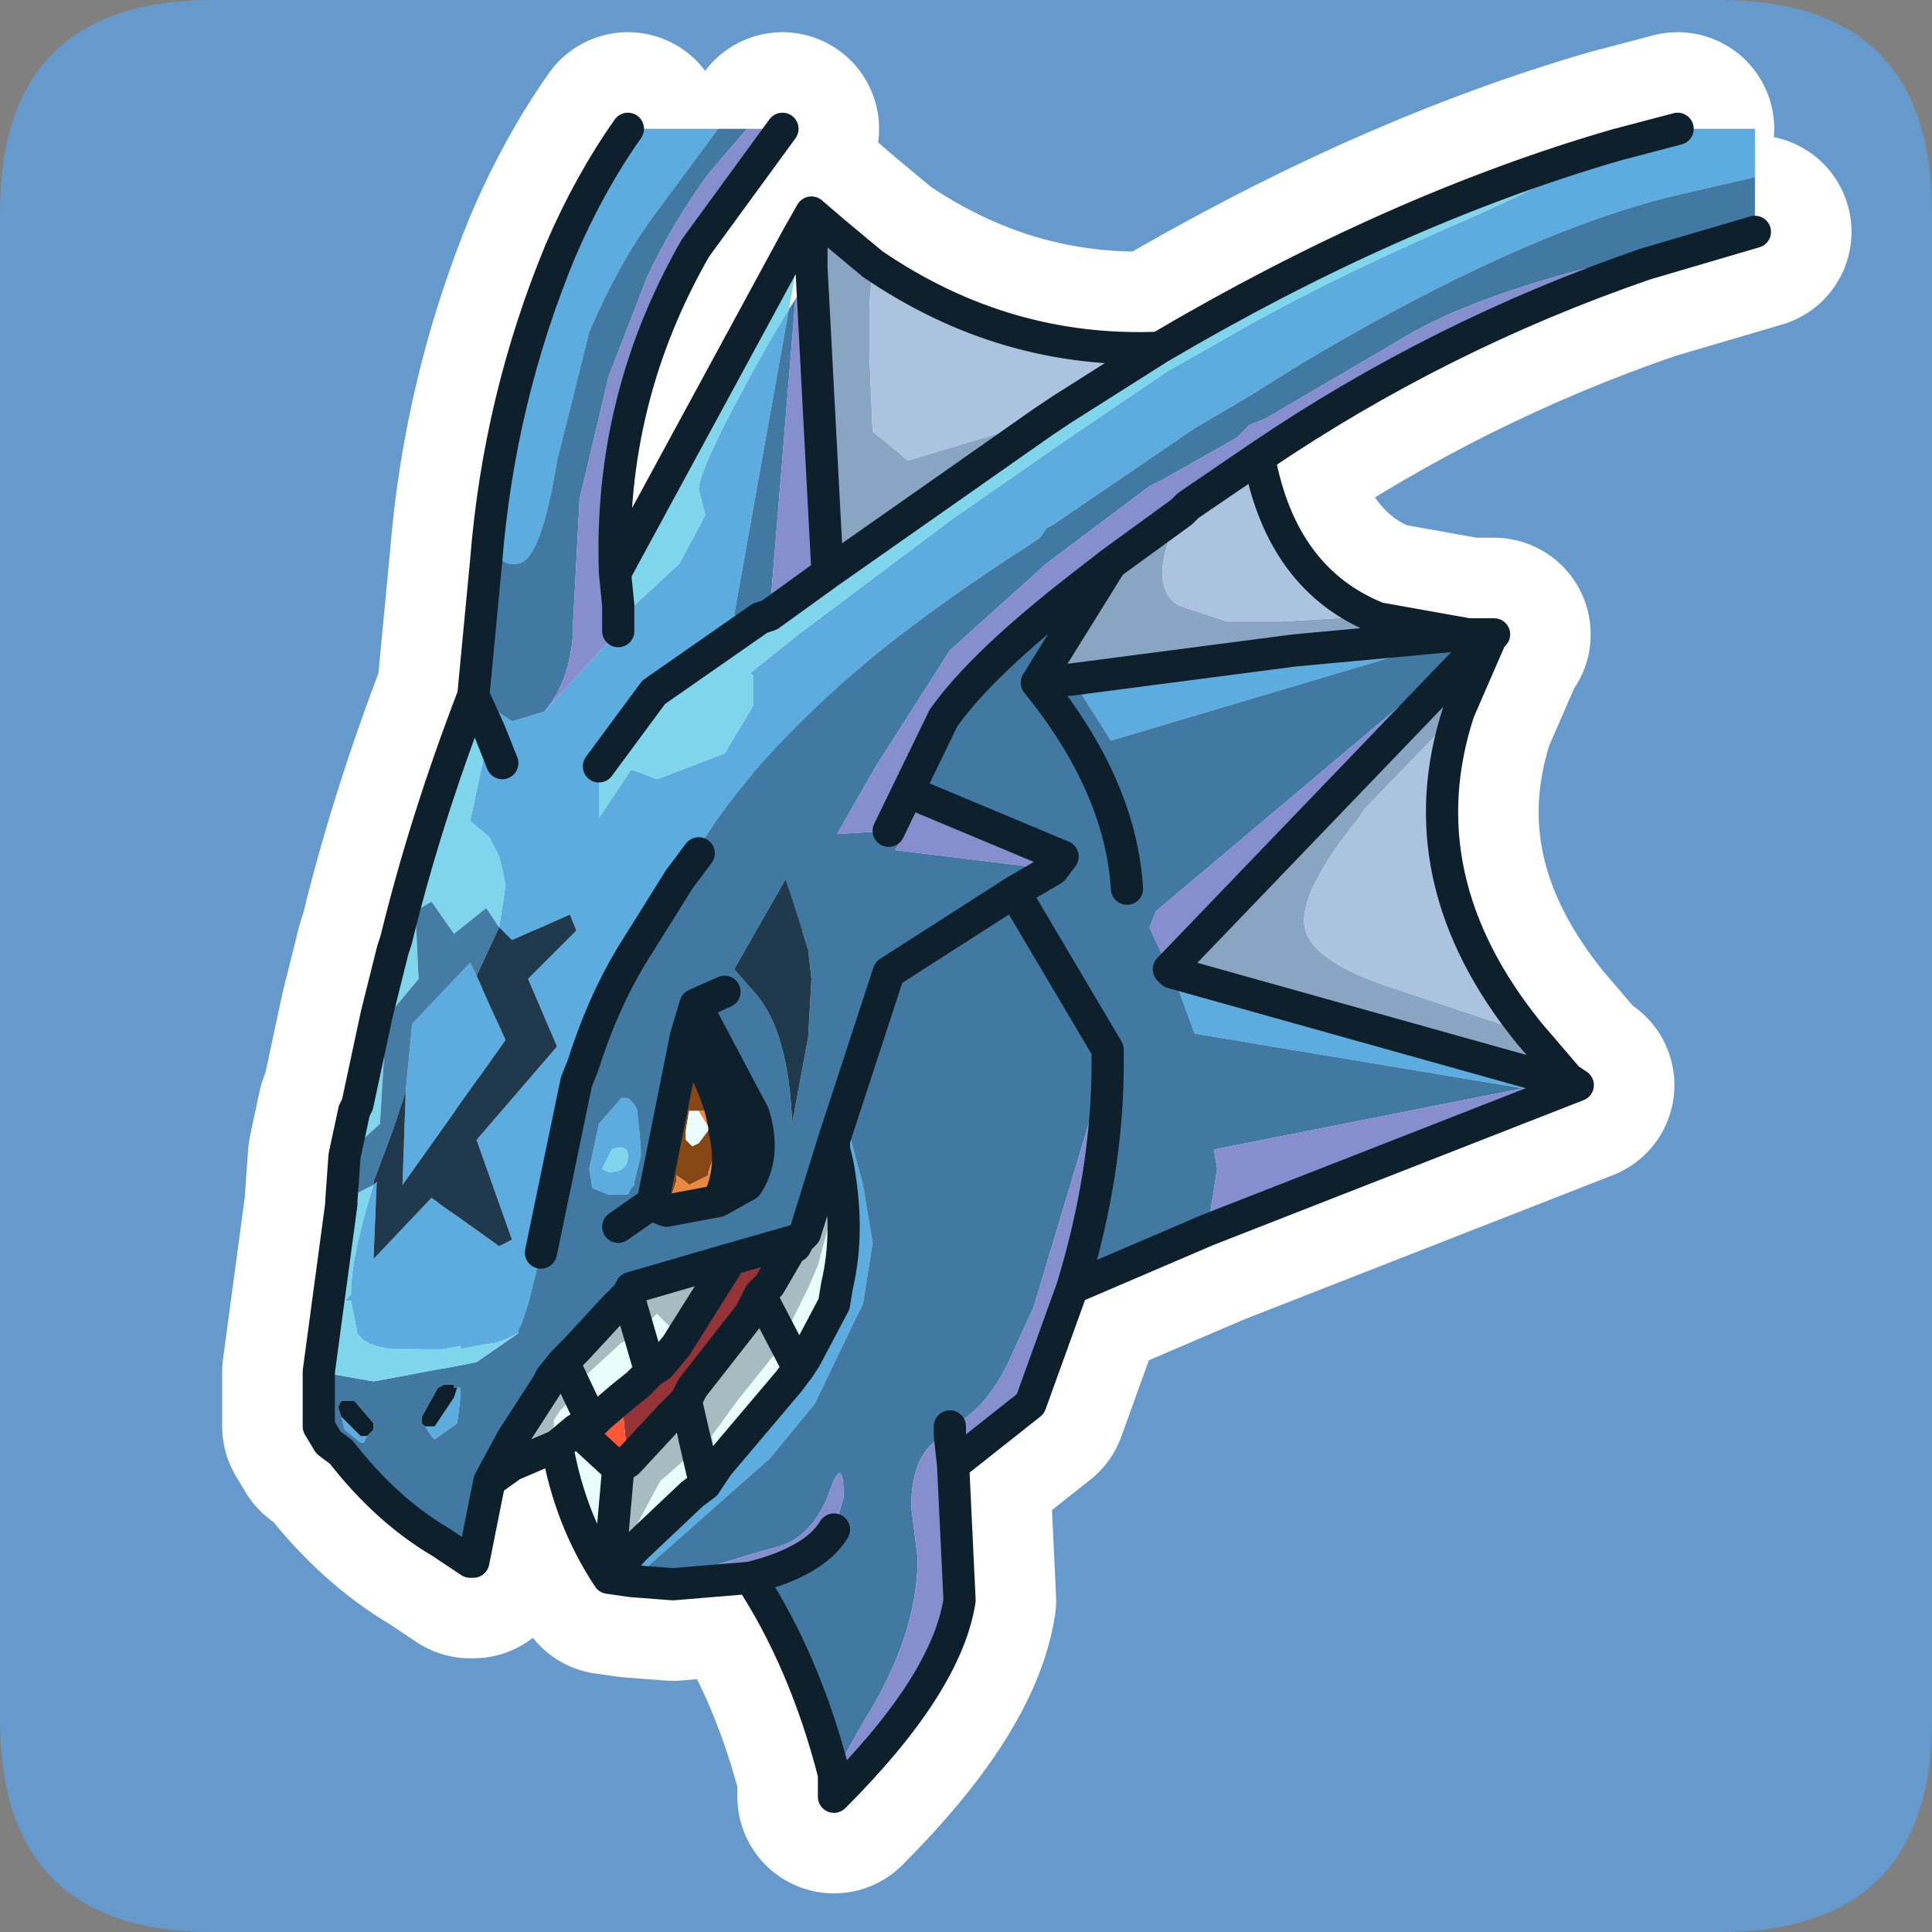 <?xml version="1.0" encoding="UTF-8" standalone="no"?>
<svg xmlns:ffdec="https://www.free-decompiler.com/flash" xmlns:xlink="http://www.w3.org/1999/xlink" ffdec:objectType="frame" height="30.0px" width="30.0px" xmlns="http://www.w3.org/2000/svg">
  <rect width="100%" height="100%" fill="#808080" stroke="none"/>
  <g transform="matrix(1.0, 0.0, 0.0, 1.0, 0.0, 0.0)">
    <use ffdec:characterId="1" height="30.0" transform="matrix(1.0, 0.0, 0.0, 1.0, 0.0, 0.0)" width="30.0" xlink:href="#shape0"/>
  </g>
  <defs>
    <g id="shape0" transform="matrix(1.0, 0.0, 0.0, 1.0, 0.0, 0.0)">
      <path d="M0.0 0.0 L30.0 0.0 30.0 30.0 0.0 30.0 0.0 0.0" fill="#33cc66" fill-opacity="0.0" fill-rule="evenodd" stroke="none"/>
      <path d="M26.7 0.0 Q30.0 0.0 30.0 3.3 L30.0 26.7 Q30.0 30.0 26.7 30.0 L3.3 30.0 Q0.0 30.0 0.0 26.7 L0.0 3.3 Q0.0 0.0 3.3 0.0 L26.7 0.0" fill="#6699cc" fill-rule="evenodd" stroke="none"/>
      <path d="M11.6 2.0 L11.0 2.7 Q10.45 3.45 10.05 4.3 L9.45 5.85 9.0 7.75 8.9 9.65 8.9 9.8 Q8.85 10.6 8.45 11.05 L7.95 11.2 7.65 11.0 7.35 10.8 7.55 8.7 7.75 8.45 Q7.7 8.8 8.05 8.75 8.4 8.7 8.65 7.15 L9.15 5.15 Q9.6 4.1 10.15 3.35 L11.15 2.0 11.6 2.0 M27.25 2.75 L27.25 3.55 24.5 4.2 Q22.65 4.7 21.7 5.3 L19.65 6.5 19.4 6.6 19.2 6.8 18.05 7.45 17.85 7.55 16.25 8.75 14.75 10.1 13.6 11.9 13.0 12.95 13.8 12.9 14.65 11.15 Q15.25 10.3 16.8 9.1 L17.25 8.75 16.1 10.6 16.65 10.55 17.25 11.5 22.8 9.85 22.9 9.85 23.2 9.85 23.15 9.9 23.05 9.95 22.7 10.15 17.95 14.15 17.85 14.4 18.15 15.05 18.2 15.1 18.55 16.05 23.65 16.9 18.85 17.85 18.9 18.15 18.75 19.1 16.65 20.0 Q17.2 18.2 17.2 16.5 L17.2 16.3 15.75 13.85 16.35 13.5 15.75 13.85 17.2 16.3 17.2 16.5 16.95 17.3 16.35 19.3 16.05 20.3 15.75 20.95 Q15.35 21.9 14.75 22.15 L14.75 22.3 14.65 22.3 Q14.15 22.55 14.15 23.4 L14.25 24.2 Q14.25 25.4 13.4 26.75 L12.95 27.55 Q12.5 25.8 11.65 24.5 12.65 24.25 12.95 23.75 L13.1 23.25 Q13.1 22.5 12.85 23.25 12.55 23.95 11.95 24.05 L10.95 24.35 10.45 24.6 9.8 24.55 11.95 22.65 12.65 21.8 13.25 20.55 13.4 20.25 13.55 19.3 13.4 18.4 13.2 17.65 13.15 17.65 13.0 18.05 12.95 17.85 12.95 17.7 13.8 15.1 15.75 13.85 13.8 15.1 12.95 17.7 12.5 19.15 12.4 19.25 11.35 19.55 9.8 20.0 9.75 20.1 9.55 20.3 8.95 20.95 8.75 21.15 8.55 21.4 8.5 21.5 7.95 22.35 7.6 23.0 7.35 24.25 7.3 24.25 6.85 23.95 Q6.0 23.45 5.3 22.55 L5.1 22.4 4.95 22.15 4.95 21.3 5.8 21.45 7.15 21.2 7.4 21.15 8.05 20.7 8.05 20.65 8.1 20.55 8.2 20.25 8.4 19.45 8.95 16.8 9.05 16.55 Q9.35 15.6 9.8 14.85 L10.55 13.65 10.85 13.25 10.8 13.25 Q11.6 11.85 13.55 10.2 14.6 9.35 16.0 8.45 L16.15 8.35 16.25 8.2 16.35 8.15 18.55 6.65 19.4 6.15 20.2 5.65 Q23.55 3.65 25.95 3.05 L27.25 2.75 M12.25 4.8 L12.35 4.65 11.95 9.55 11.8 9.6 11.4 9.55 12.25 4.8 M9.75 17.05 L9.65 17.05 9.3 17.45 9.15 18.15 9.2 18.45 9.45 18.55 9.55 18.55 9.75 18.55 9.8 18.45 9.85 18.4 9.85 18.35 9.95 17.95 9.95 17.8 9.9 17.3 9.9 17.25 9.85 17.15 9.75 17.05 M11.25 15.4 L10.8 15.6 11.25 15.4 M11.4 15.05 L11.75 15.45 Q12.25 16.05 12.3 17.45 L12.55 16.1 12.6 15.2 12.55 14.75 12.2 13.65 11.4 15.05 M11.7 17.3 L10.8 15.6 10.65 16.1 10.15 18.6 10.1 18.7 10.35 18.8 11.15 18.65 11.6 18.4 Q11.9 17.95 11.7 17.3 M9.6 19.05 L10.1 18.7 9.6 19.05 M16.35 13.5 L16.5 13.3 14.35 12.4 13.9 13.2 16.35 13.5 M17.5 13.8 Q17.4 12.2 16.1 10.6 17.4 12.2 17.5 13.8 M5.7 22.3 L5.8 22.2 5.8 22.15 5.8 22.1 5.5 21.75 5.35 21.75 5.3 21.75 5.25 21.85 5.3 22.0 5.35 22.2 5.6 22.4 5.65 22.4 5.7 22.3 M6.6 22.15 L6.7 22.3 6.75 22.35 7.1 22.1 7.15 21.7 7.15 21.55 7.1 21.55 7.05 21.55 7.05 21.5 6.9 21.5 6.8 21.55 6.55 22.0 6.55 22.1 6.6 22.15" fill="#4279a2" fill-rule="evenodd" stroke="none"/>
      <path d="M11.6 2.0 L12.15 2.0 10.8 3.85 Q9.45 6.2 9.55 8.9 L9.6 9.4 9.6 9.8 8.45 11.05 Q8.85 10.6 8.9 9.8 L8.9 9.65 9.0 7.75 9.45 5.85 10.05 4.3 Q10.45 3.45 11.0 2.7 L11.6 2.0 M27.25 3.55 L27.25 3.6 25.55 4.1 Q22.35 5.2 19.55 7.1 L18.45 7.85 17.25 8.75 16.8 9.1 Q15.25 10.3 14.65 11.15 L13.8 12.9 13.0 12.95 13.6 11.9 14.75 10.1 16.25 8.75 17.85 7.55 18.05 7.45 19.2 6.8 19.4 6.6 19.65 6.5 21.7 5.3 Q22.65 4.7 24.5 4.2 L27.25 3.55 M24.5 16.85 L18.75 19.1 18.9 18.15 18.85 17.85 23.65 16.9 24.45 16.85 24.5 16.85 M16.65 20.0 L16.0 21.8 14.8 22.75 14.9 24.85 Q14.7 26.15 12.95 27.9 L12.95 27.55 13.4 26.75 Q14.25 25.4 14.25 24.2 L14.15 23.4 Q14.15 22.55 14.65 22.3 L14.75 22.3 14.75 22.15 Q15.35 21.9 15.75 20.95 L16.05 20.3 16.35 19.3 16.95 17.3 17.2 16.5 Q17.2 18.2 16.65 20.0 M11.65 24.5 L10.45 24.6 10.95 24.35 11.95 24.05 Q12.55 23.95 12.85 23.25 13.1 22.5 13.1 23.25 L12.95 23.75 Q12.65 24.25 11.65 24.5 M12.35 4.65 L12.6 4.15 12.85 8.9 11.95 9.55 12.35 4.65 M14.35 12.4 L16.5 13.3 16.35 13.5 13.9 13.2 14.35 12.4 M18.15 15.05 L17.85 14.4 17.95 14.15 22.7 10.15 23.05 9.95 18.15 15.05 M14.75 22.3 L14.8 22.75 14.75 22.3" fill="#878ecd" fill-rule="evenodd" stroke="none"/>
      <path d="M8.45 11.05 L9.6 9.8 9.6 9.4 9.85 9.4 10.55 8.75 10.95 8.0 10.85 7.6 Q10.85 7.25 11.95 5.3 L12.25 4.8 11.4 9.55 11.8 9.6 10.15 10.75 9.3 11.9 9.3 12.7 9.8 11.95 9.95 12.0 10.2 12.1 11.25 11.7 11.7 10.95 11.7 10.5 11.65 10.45 12.4 9.85 14.8 8.05 16.6 6.8 18.15 5.75 18.95 5.3 Q20.4 4.45 22.45 3.55 23.75 3.0 25.1 2.25 L26.05 2.0 27.25 2.0 27.25 2.75 25.95 3.05 Q23.55 3.65 20.2 5.65 L19.4 6.15 18.55 6.65 16.35 8.15 16.25 8.2 16.15 8.35 16.0 8.45 Q14.6 9.35 13.55 10.2 11.6 11.85 10.8 13.25 L10.85 13.25 10.55 13.65 9.8 14.85 Q9.35 15.6 9.05 16.55 L8.95 16.8 8.4 19.45 8.2 20.25 8.1 20.55 8.05 20.65 8.05 20.7 7.85 20.8 7.7 20.85 7.4 20.9 7.15 20.95 7.15 20.9 6.85 20.95 6.1 20.95 Q5.65 20.9 5.55 20.7 L5.45 20.2 5.35 20.2 5.45 20.1 Q5.45 19.5 5.8 18.4 L5.85 18.35 5.8 19.55 6.7 18.6 7.75 19.35 7.95 19.25 7.4 17.7 8.65 16.25 8.2 15.2 8.95 14.45 8.85 14.2 7.95 14.6 7.75 14.4 7.85 13.75 7.8 13.5 7.75 13.3 7.65 13.1 7.6 13.0 7.3 12.75 7.6 11.35 7.6 11.15 7.65 11.0 7.95 11.2 8.45 11.05 M11.15 2.0 L10.15 3.35 Q9.6 4.1 9.15 5.15 L8.65 7.15 Q8.4 8.7 8.05 8.75 7.7 8.8 7.75 8.45 L7.55 8.7 Q7.75 6.2 8.7 3.9 9.15 2.85 9.75 2.0 L11.15 2.0 M9.8 24.55 L9.45 24.5 9.85 24.05 10.75 23.2 10.95 23.05 11.15 22.75 12.25 21.45 12.4 21.25 12.5 21.1 12.95 20.25 13.0 19.95 Q13.2 19.1 13.0 18.05 L13.15 17.65 13.2 17.65 13.4 18.4 13.55 19.3 13.4 20.25 13.25 20.55 12.65 21.8 11.95 22.65 9.8 24.55 M7.4 15.15 L7.85 16.15 6.25 18.4 6.3 16.95 6.4 15.9 7.3 14.95 7.4 15.15 M7.8 11.85 L7.6 11.35 7.8 11.85 M16.65 10.55 L20.1 10.1 22.8 9.85 17.25 11.5 16.65 10.55 M9.75 17.05 L9.85 17.15 9.9 17.25 9.9 17.3 9.95 17.8 9.95 17.95 9.85 18.35 9.85 18.4 9.8 18.45 9.75 18.55 9.55 18.55 9.45 18.55 9.2 18.45 9.15 18.15 9.3 17.45 9.65 17.05 9.75 17.05 M11.7 17.3 Q11.9 17.95 11.6 18.4 L11.15 18.65 Q11.4 18.15 11.25 17.55 L11.3 17.45 11.6 17.25 11.7 17.3 M23.65 16.9 L18.55 16.05 18.2 15.1 24.45 16.85 23.65 16.9 M9.35 18.15 L9.45 18.2 Q9.75 18.2 9.75 17.95 9.75 17.75 9.5 17.85 L9.35 18.15 M5.3 22.0 L5.6 22.3 5.7 22.3 5.65 22.4 5.6 22.4 5.35 22.2 5.3 22.0 M7.1 21.55 L7.15 21.55 7.15 21.7 7.1 22.1 6.75 22.35 6.7 22.3 6.6 22.15 6.7 22.15 6.75 22.15 7.05 21.7 7.1 21.55" fill="#5cace0" fill-rule="evenodd" stroke="none"/>
      <path d="M12.6 3.3 L12.95 3.6 13.55 4.1 13.5 4.75 13.5 5.5 13.55 6.7 14.1 7.15 16.1 6.55 Q16.25 6.4 16.5 6.35 L16.2 6.55 12.85 8.9 12.6 4.15 12.6 3.3 M21.4 9.6 L22.8 9.85 20.1 10.1 16.65 10.55 16.1 10.6 17.25 8.75 18.45 7.85 18.35 7.9 Q18.05 8.5 18.05 8.9 18.05 9.25 18.3 9.4 L19.05 9.65 19.9 9.65 20.75 9.6 21.4 9.6 M23.15 9.9 L22.65 11.05 21.2 12.55 21.1 12.7 Q20.25 13.75 20.25 14.3 20.25 14.9 21.65 15.35 L23.15 15.85 23.75 16.05 24.35 16.75 24.5 16.85 24.45 16.85 18.2 15.1 18.15 15.05 23.05 9.95 23.15 9.9" fill="#8aa5c2" fill-rule="evenodd" stroke="none"/>
      <path d="M9.6 9.4 L9.55 8.9 12.4 3.65 12.4 3.95 12.25 4.8 11.95 5.3 Q10.85 7.25 10.85 7.6 L10.95 8.0 10.55 8.75 9.85 9.4 9.6 9.4 M7.35 10.8 L7.65 11.0 7.6 11.15 7.6 11.35 7.35 10.8 7.6 11.35 7.3 12.75 7.6 13.0 7.65 13.1 7.75 13.3 7.8 13.5 7.85 13.75 7.75 14.4 7.55 14.1 7.05 14.5 6.7 14.0 6.45 14.15 6.5 15.2 6.0 15.8 5.9 17.45 5.35 17.95 5.5 17.25 5.55 17.15 5.85 15.75 6.1 14.75 6.15 14.6 Q6.6 12.75 7.35 10.8 M18.0 5.4 Q21.65 3.25 25.1 2.25 23.75 3.0 22.45 3.55 20.4 4.45 18.95 5.3 L18.15 5.75 16.6 6.8 14.8 8.05 12.4 9.85 11.65 10.45 11.7 10.5 11.7 10.95 11.25 11.7 10.2 12.1 9.95 12.0 9.8 11.95 9.3 12.7 9.3 11.9 10.15 10.75 11.8 9.6 11.95 9.55 12.85 8.9 16.2 6.55 16.5 6.35 18.0 5.4 M4.95 21.3 L5.3 18.7 5.3 18.65 5.8 18.4 Q5.45 19.5 5.45 20.1 L5.35 20.2 5.45 20.2 5.55 20.7 Q5.65 20.9 6.1 20.95 L6.85 20.95 7.15 20.9 7.15 20.95 7.4 20.9 7.7 20.85 7.85 20.8 8.05 20.7 7.4 21.15 7.15 21.2 5.8 21.45 4.95 21.3 M9.35 18.15 L9.5 17.85 Q9.75 17.75 9.75 17.95 9.75 18.2 9.45 18.2 L9.35 18.15" fill="#7fd5ec" fill-rule="evenodd" stroke="none"/>
      <path d="M13.55 4.1 Q15.6 5.5 18.0 5.4 L16.5 6.35 Q16.25 6.4 16.1 6.55 L14.1 7.15 13.55 6.7 13.5 5.5 13.5 4.75 13.55 4.1 M19.55 7.1 Q19.9 9.0 21.4 9.6 L20.75 9.6 19.9 9.65 19.05 9.65 18.3 9.4 Q18.05 9.25 18.05 8.9 18.05 8.5 18.35 7.9 L18.45 7.85 19.55 7.1 M22.65 11.05 Q21.8 13.65 23.75 16.05 L23.15 15.85 21.65 15.35 Q20.25 14.9 20.25 14.3 20.25 13.75 21.1 12.7 L21.2 12.55 22.65 11.05" fill="#abc3de" fill-rule="evenodd" stroke="none"/>
      <path d="M5.3 18.65 L5.35 17.95 5.9 17.45 6.0 15.8 6.5 15.2 6.45 14.15 6.7 14.0 7.05 14.5 7.55 14.1 7.75 14.4 7.4 15.15 7.3 14.95 6.4 15.9 6.3 16.95 6.2 17.25 6.1 17.55 5.8 18.35 5.8 18.4 5.3 18.65" fill="#447ca6" fill-rule="evenodd" stroke="none"/>
      <path d="M7.75 14.4 L7.95 14.6 8.85 14.2 8.95 14.45 8.2 15.2 8.65 16.25 7.4 17.7 7.95 19.25 7.75 19.35 6.7 18.6 5.8 19.55 5.85 18.35 5.8 18.4 5.8 18.35 6.1 17.55 6.2 17.25 6.3 16.95 6.25 18.4 7.85 16.15 7.4 15.15 7.75 14.4 M11.4 15.05 L12.2 13.65 12.55 14.75 12.6 15.2 12.55 16.1 12.3 17.45 Q12.25 16.05 11.75 15.45 L11.4 15.05" fill="#20394d" fill-rule="evenodd" stroke="none"/>
      <path d="M10.65 16.1 L10.8 15.6 11.7 17.3 11.6 17.25 11.3 17.45 11.25 17.55 11.25 17.5 Q11.15 16.85 10.65 16.1" fill="#315977" fill-rule="evenodd" stroke="none"/>
      <path d="M9.45 24.5 Q8.85 23.6 8.65 22.45 L8.3 22.6 8.6 22.15 8.6 22.05 8.7 21.9 8.85 21.75 8.55 21.4 8.75 21.15 9.2 22.1 9.05 22.15 8.95 22.2 9.6 22.8 9.45 24.5 M12.95 17.85 L13.0 18.05 Q13.2 19.1 13.0 19.95 L12.95 20.25 12.5 21.1 12.25 20.6 12.55 20.0 12.7 19.65 12.9 18.9 12.9 18.4 12.95 17.85 M11.0 17.55 L10.85 17.75 10.75 17.8 10.65 17.7 10.65 17.55 10.7 17.25 10.75 17.25 10.85 17.25 11.0 17.5 11.0 17.55 M11.8 20.1 L12.4 21.25 12.25 21.45 11.15 22.75 11.05 22.3 11.45 21.75 12.05 21.0 11.65 20.4 11.8 20.1 M10.5 20.9 L10.25 21.2 10.1 20.5 10.2 20.4 10.25 20.45 10.4 20.6 10.5 20.9 M10.1 21.3 L9.9 21.5 9.65 21.7 9.3 22.0 9.05 21.4 9.65 20.85 9.75 20.8 9.55 20.3 9.75 20.1 10.1 21.3 M10.4 22.0 L10.65 21.75 10.95 23.05 10.75 23.2 9.85 24.05 9.85 23.75 10.25 23.0 10.65 22.65 10.4 22.0 M8.65 22.45 L8.95 22.2 8.65 22.45" fill="#eafcfc" fill-rule="evenodd" stroke="none"/>
      <path d="M8.3 22.6 L7.95 22.75 7.6 23.0 7.95 22.35 8.5 21.5 8.55 21.4 8.85 21.75 8.7 21.9 8.6 22.05 8.6 22.15 8.3 22.6 M12.95 17.7 L12.95 17.85 12.9 18.4 12.9 18.9 12.7 19.65 12.55 20.0 12.25 20.6 12.5 21.1 12.4 21.25 11.8 20.1 11.95 19.95 12.3 19.35 12.35 19.35 12.4 19.25 12.5 19.15 12.95 17.7 M11.35 19.55 L10.5 20.9 10.4 20.6 10.25 20.45 10.2 20.4 10.1 20.5 10.25 21.2 10.1 21.3 9.75 20.1 9.8 20.0 11.35 19.55 M9.75 22.7 L10.4 22.0 10.65 22.65 10.25 23.0 9.85 23.75 9.85 24.05 9.45 24.5 9.6 22.8 9.75 22.7 M10.65 21.75 L10.75 21.55 11.65 20.4 12.05 21.0 11.45 21.75 11.05 22.3 11.15 22.75 10.95 23.05 10.65 21.75 M9.55 20.3 L9.75 20.8 9.65 20.85 9.05 21.4 9.3 22.0 9.2 22.1 8.75 21.15 8.95 20.95 9.55 20.3" fill="#a7bcc1" fill-rule="evenodd" stroke="none"/>
      <path d="M11.15 18.65 L10.35 18.8 10.5 18.35 10.5 18.25 10.65 18.35 10.7 18.4 11.0 18.25 11.0 18.2 11.1 17.9 11.0 17.55 11.0 17.5 10.85 17.25 10.95 17.25 11.25 17.5 11.25 17.55 Q11.4 18.15 11.15 18.65" fill="#e98841" fill-rule="evenodd" stroke="none"/>
      <path d="M10.35 18.8 L10.1 18.7 10.15 18.6 10.65 16.1 Q11.15 16.85 11.25 17.5 L10.95 17.25 10.85 17.25 10.75 17.25 10.7 17.25 10.65 17.55 10.65 17.7 10.75 17.8 10.85 17.75 11.0 17.55 11.1 17.9 11.0 18.2 11.0 18.25 10.7 18.4 10.65 18.35 10.5 18.25 10.5 18.35 10.35 18.8" fill="#864714" fill-rule="evenodd" stroke="none"/>
      <path d="M12.4 19.25 L12.35 19.35 12.3 19.35 11.95 19.95 11.8 20.1 11.65 20.4 10.75 21.55 10.65 21.75 10.4 22.0 9.75 22.7 9.65 21.7 9.9 21.5 10.1 21.3 10.25 21.2 10.5 20.9 11.35 19.55 12.4 19.25" fill="#943438" fill-rule="evenodd" stroke="none"/>
      <path d="M9.65 21.7 L9.75 22.7 9.6 22.8 8.95 22.2 9.05 22.15 9.2 22.1 9.3 22.0 9.65 21.7" fill="#fe5737" fill-rule="evenodd" stroke="none"/>
      <path d="M5.3 22.0 L5.25 21.85 5.3 21.75 5.35 21.75 5.5 21.75 5.8 22.1 5.8 22.15 5.8 22.2 5.7 22.3 5.6 22.3 5.3 22.0 M7.1 21.55 L7.05 21.7 6.75 22.15 6.7 22.15 6.6 22.15 6.55 22.1 6.55 22.0 6.8 21.55 6.9 21.5 7.05 21.5 7.05 21.55 7.1 21.55" fill="#0e202c" fill-rule="evenodd" stroke="none"/>
      <path d="M9.6 9.8 L9.6 9.4 9.55 8.9 Q9.45 6.2 10.8 3.85 L12.15 2.0 M7.55 8.7 L7.35 10.8 7.6 11.35 7.8 11.85 M12.6 3.3 L12.95 3.6 13.55 4.1 Q15.6 5.5 18.0 5.4 21.65 3.25 25.1 2.25 L26.05 2.0 M27.25 3.6 L25.55 4.1 Q22.35 5.2 19.55 7.1 19.9 9.0 21.4 9.6 L22.8 9.85 22.9 9.85 23.2 9.85 23.15 9.9 22.65 11.05 Q21.8 13.65 23.75 16.05 L24.35 16.75 24.5 16.85 18.75 19.1 16.65 20.0 16.0 21.8 14.8 22.75 14.9 24.85 Q14.7 26.15 12.95 27.9 L12.95 27.55 Q12.5 25.8 11.65 24.5 L10.45 24.6 9.8 24.55 9.45 24.5 Q8.85 23.6 8.65 22.45 L8.3 22.6 7.95 22.75 7.6 23.0 7.35 24.25 7.3 24.25 6.85 23.95 Q6.0 23.45 5.3 22.55 L5.1 22.4 4.95 22.15 4.95 21.3 5.3 18.7 5.3 18.65 5.35 17.95 5.5 17.25 5.55 17.15 5.85 15.75 6.1 14.75 6.15 14.6 Q6.6 12.75 7.35 10.8 M12.4 3.65 L9.55 8.9 M12.6 4.15 L12.6 3.3 12.4 3.65 M11.95 9.55 L12.85 8.9 12.6 4.15 M9.75 2.0 Q9.15 2.85 8.7 3.9 7.75 6.2 7.55 8.7 M16.5 6.35 L18.0 5.4 M8.4 19.45 L8.95 16.8 9.05 16.55 Q9.35 15.6 9.8 14.85 L10.55 13.65 10.85 13.25 M12.85 8.9 L16.2 6.55 16.5 6.35 M17.25 8.75 L16.1 10.6 16.65 10.55 20.1 10.1 22.8 9.85 M17.25 8.75 L16.8 9.1 Q15.25 10.3 14.65 11.15 L13.8 12.9 M11.8 9.6 L11.95 9.55 M9.3 11.9 L10.15 10.75 11.8 9.6 M10.8 15.6 L11.25 15.4 M10.65 16.1 L10.8 15.6 11.7 17.3 Q11.9 17.95 11.6 18.4 L11.15 18.65 10.35 18.8 10.1 18.7 9.6 19.05 M16.35 13.5 L15.75 13.85 17.2 16.3 17.2 16.5 Q17.2 18.2 16.65 20.0 M14.35 12.4 L16.5 13.3 16.35 13.5 M15.75 13.85 L13.8 15.1 12.95 17.7 12.95 17.85 13.0 18.05 Q13.2 19.1 13.0 19.95 L12.95 20.25 12.5 21.1 12.4 21.25 11.8 20.1 11.95 19.95 12.3 19.35 12.35 19.35 12.4 19.25 11.35 19.55 10.5 20.9 10.25 21.2 10.1 21.3 9.9 21.5 9.65 21.7 9.3 22.0 9.2 22.1 9.05 22.15 8.95 22.2 9.6 22.8 9.75 22.7 10.4 22.0 10.65 21.75 10.75 21.55 11.65 20.4 11.8 20.1 M16.1 10.6 Q17.4 12.2 17.5 13.8 M23.05 9.95 L23.15 9.9 M19.55 7.1 L18.45 7.85 17.25 8.75 M18.2 15.1 L18.15 15.05 23.05 9.95 M18.2 15.1 L24.45 16.85 24.5 16.85 M14.75 22.3 L14.75 22.15 M11.25 17.55 Q11.4 18.15 11.15 18.65 M11.25 17.5 Q11.15 16.85 10.65 16.1 L10.15 18.6 10.1 18.7 M11.25 17.55 L11.25 17.5 M12.95 17.7 L12.5 19.15 12.4 19.25 M11.35 19.55 L9.8 20.0 9.75 20.1 10.1 21.3 M9.55 20.3 L8.95 20.95 8.75 21.15 9.2 22.1 M8.55 21.4 L8.5 21.5 7.95 22.35 7.6 23.0 M8.95 22.2 L8.65 22.45 M9.75 20.1 L9.55 20.3 M8.75 21.15 L8.55 21.4 M11.15 22.75 L12.25 21.45 12.4 21.25 M10.95 23.05 L11.15 22.75 M9.85 24.05 L10.75 23.2 10.95 23.05 10.65 21.75 M12.95 23.75 Q12.65 24.25 11.65 24.5 M9.45 24.5 L9.6 22.8 M9.45 24.5 L9.85 24.05 M14.8 22.75 L14.75 22.3" fill="none" stroke="#ffffff" stroke-linecap="round" stroke-linejoin="round" stroke-width="3.0"/>
      <path d="M7.55 8.7 Q7.75 6.2 8.7 3.9 9.15 2.85 9.75 2.0 L11.15 2.0 10.15 3.35 Q9.6 4.1 9.15 5.15 L8.65 7.15 Q8.4 8.7 8.05 8.75 7.7 8.8 7.75 8.45 L7.55 8.7 M25.1 2.25 L26.05 2.0 27.25 2.0 27.25 2.75 25.95 3.05 Q23.55 3.65 20.2 5.65 L19.4 6.15 18.55 6.65 16.35 8.15 16.25 8.2 16.15 8.35 16.0 8.45 Q14.6 9.35 13.55 10.2 11.6 11.85 10.8 13.25 L10.85 13.25 10.55 13.65 9.8 14.85 Q9.35 15.6 9.05 16.55 L8.95 16.8 8.4 19.45 8.2 20.25 8.1 20.55 8.05 20.65 8.05 20.7 7.85 20.8 7.7 20.85 7.4 20.9 7.15 20.95 7.15 20.9 6.85 20.95 6.1 20.95 Q5.65 20.9 5.55 20.7 L5.45 20.2 5.35 20.2 5.45 20.1 Q5.45 19.5 5.8 18.4 L5.85 18.35 5.8 19.55 6.7 18.6 7.75 19.35 7.95 19.25 7.4 17.7 8.65 16.25 8.2 15.2 8.95 14.45 8.85 14.2 7.95 14.6 7.75 14.4 7.85 13.75 7.8 13.5 7.75 13.3 7.65 13.1 7.6 13.0 7.3 12.75 7.6 11.35 7.6 11.15 7.65 11.0 7.95 11.2 8.45 11.05 9.6 9.8 9.6 9.4 9.85 9.4 10.55 8.75 10.95 8.0 10.85 7.6 Q10.85 7.25 11.95 5.3 L12.25 4.8 11.4 9.55 11.8 9.6 10.15 10.75 9.3 11.9 9.3 12.7 9.8 11.95 9.95 12.0 10.2 12.1 11.25 11.7 11.7 10.95 11.7 10.5 11.65 10.45 12.4 9.85 14.8 8.05 16.6 6.8 18.15 5.75 18.95 5.3 Q20.4 4.45 22.45 3.55 23.75 3.0 25.1 2.25 M9.8 24.55 L9.45 24.5 9.85 24.05 10.75 23.2 10.95 23.05 11.15 22.75 12.25 21.45 12.4 21.25 12.5 21.1 12.95 20.25 13.0 19.95 Q13.2 19.1 13.0 18.05 L13.15 17.65 13.2 17.65 13.4 18.4 13.55 19.3 13.4 20.25 13.25 20.55 12.65 21.8 11.95 22.65 9.8 24.55 M7.8 11.85 L7.6 11.35 7.8 11.85 M7.4 15.15 L7.85 16.15 6.25 18.4 6.3 16.95 6.4 15.9 7.3 14.95 7.4 15.15 M16.65 10.55 L20.1 10.1 22.8 9.85 17.25 11.5 16.65 10.55 M9.75 17.05 L9.85 17.15 9.9 17.25 9.9 17.3 9.95 17.8 9.95 17.95 9.85 18.35 9.85 18.4 9.8 18.45 9.75 18.55 9.55 18.55 9.45 18.55 9.2 18.45 9.15 18.15 9.3 17.45 9.65 17.05 9.75 17.05 M11.25 17.55 L11.3 17.45 11.6 17.25 11.7 17.3 Q11.9 17.95 11.6 18.4 L11.15 18.65 Q11.4 18.15 11.25 17.55 M24.45 16.85 L23.65 16.9 18.55 16.05 18.2 15.1 24.45 16.85 M9.5 17.85 L9.35 18.15 9.45 18.2 Q9.75 18.2 9.75 17.95 9.75 17.75 9.5 17.85 M5.3 22.0 L5.6 22.3 5.7 22.3 5.65 22.4 5.6 22.4 5.35 22.2 5.3 22.0 M7.1 21.55 L7.15 21.55 7.15 21.7 7.1 22.1 6.75 22.35 6.7 22.3 6.6 22.15 6.75 22.15 7.05 21.7 7.1 21.55" fill="#5cace0" fill-rule="evenodd" stroke="none"/>
      <path d="M11.15 2.0 L11.6 2.0 11.0 2.7 Q10.45 3.45 10.05 4.3 L9.45 5.85 9.0 7.75 8.9 9.65 8.9 9.8 Q8.85 10.6 8.45 11.05 L7.95 11.2 7.65 11.0 7.35 10.8 7.55 8.7 7.75 8.45 Q7.7 8.8 8.05 8.75 8.4 8.7 8.65 7.15 L9.15 5.15 Q9.6 4.1 10.15 3.35 L11.15 2.0 M27.25 2.75 L27.25 3.55 24.5 4.2 Q22.65 4.7 21.7 5.3 L19.65 6.5 19.4 6.6 19.2 6.8 18.05 7.45 17.85 7.55 16.25 8.75 14.75 10.1 13.6 11.9 13.0 12.95 13.8 12.9 14.65 11.15 Q15.25 10.3 16.8 9.1 L17.25 8.75 16.1 10.6 16.65 10.55 17.25 11.5 22.8 9.85 22.9 9.85 23.2 9.85 23.15 9.9 23.05 9.95 22.7 10.15 17.95 14.15 17.85 14.4 18.15 15.05 18.2 15.1 18.55 16.05 23.65 16.9 18.85 17.85 18.9 18.15 18.75 19.1 16.65 20.0 Q17.2 18.2 17.2 16.5 L17.2 16.3 15.75 13.85 16.35 13.5 15.75 13.85 17.2 16.3 17.2 16.5 16.95 17.3 16.35 19.3 16.05 20.3 15.75 20.95 Q15.35 21.9 14.75 22.15 L14.75 22.3 14.65 22.3 Q14.15 22.55 14.15 23.4 L14.25 24.2 Q14.25 25.4 13.4 26.75 L12.95 27.55 Q12.5 25.8 11.65 24.5 12.65 24.25 12.95 23.75 L13.1 23.25 Q13.1 22.5 12.85 23.25 12.55 23.95 11.95 24.05 L10.95 24.35 10.45 24.6 9.8 24.55 11.95 22.65 12.65 21.8 13.25 20.55 13.4 20.25 13.55 19.3 13.4 18.4 13.2 17.65 13.15 17.65 13.0 18.05 12.95 17.85 12.95 17.7 13.8 15.1 15.75 13.85 13.8 15.1 12.95 17.7 12.5 19.15 12.4 19.25 11.35 19.55 9.8 20.0 9.75 20.1 9.55 20.3 8.95 20.95 8.75 21.15 8.55 21.4 8.5 21.5 7.95 22.35 7.6 23.0 7.35 24.25 7.3 24.25 6.85 23.95 Q6.0 23.45 5.3 22.55 L5.1 22.4 4.95 22.15 4.95 21.3 5.8 21.45 7.15 21.2 7.4 21.15 8.05 20.7 8.05 20.65 8.1 20.55 8.2 20.25 8.4 19.45 8.95 16.8 9.05 16.55 Q9.35 15.6 9.8 14.85 L10.55 13.65 10.85 13.25 10.8 13.25 Q11.6 11.85 13.55 10.2 14.6 9.35 16.0 8.45 L16.15 8.35 16.25 8.2 16.35 8.15 18.55 6.65 19.4 6.15 20.2 5.65 Q23.55 3.65 25.95 3.05 L27.25 2.75 M12.25 4.8 L12.35 4.65 11.95 9.55 11.8 9.6 11.4 9.55 12.25 4.8 M10.8 15.6 L10.65 16.1 10.15 18.6 10.1 18.7 10.35 18.8 11.15 18.65 11.6 18.4 Q11.9 17.95 11.7 17.3 L10.8 15.6 11.25 15.4 10.8 15.6 M9.75 17.05 L9.65 17.05 9.3 17.45 9.15 18.15 9.2 18.45 9.45 18.55 9.55 18.55 9.75 18.55 9.8 18.45 9.85 18.4 9.85 18.35 9.95 17.95 9.95 17.8 9.9 17.3 9.9 17.25 9.85 17.15 9.75 17.05 M12.6 15.2 L12.55 14.75 12.2 13.65 11.4 15.05 11.75 15.45 Q12.25 16.05 12.3 17.45 L12.55 16.1 12.6 15.2 M16.35 13.5 L16.5 13.3 14.35 12.4 13.9 13.2 16.35 13.5 M17.5 13.8 Q17.4 12.2 16.1 10.6 17.4 12.2 17.5 13.8 M10.1 18.7 L9.6 19.05 10.1 18.7 M5.7 22.3 L5.8 22.2 5.8 22.1 5.5 21.75 5.35 21.75 5.3 21.75 5.25 21.85 5.3 22.0 5.35 22.2 5.6 22.4 5.65 22.4 5.7 22.3 M6.6 22.15 L6.7 22.3 6.75 22.35 7.1 22.1 7.15 21.7 7.15 21.55 7.1 21.55 7.05 21.55 7.05 21.5 6.9 21.5 6.8 21.55 6.55 22.0 6.55 22.1 6.6 22.15" fill="#4279a2" fill-rule="evenodd" stroke="none"/>
      <path d="M11.6 2.0 L12.15 2.0 10.8 3.85 Q9.45 6.2 9.55 8.9 L9.6 9.4 9.6 9.8 8.45 11.05 Q8.85 10.6 8.9 9.8 L8.9 9.65 9.0 7.75 9.45 5.85 10.05 4.3 Q10.45 3.45 11.0 2.7 L11.6 2.0 M27.25 3.55 L27.25 3.6 25.55 4.1 Q22.35 5.2 19.55 7.1 L18.45 7.85 18.4 7.9 18.35 7.9 18.35 7.95 17.25 8.75 16.8 9.1 Q15.25 10.3 14.65 11.15 L13.8 12.9 13.0 12.95 13.6 11.9 14.75 10.1 16.25 8.75 17.85 7.55 18.05 7.45 19.2 6.8 19.4 6.6 19.65 6.5 21.7 5.3 Q22.65 4.7 24.5 4.2 L27.25 3.55 M24.5 16.85 L18.75 19.1 18.9 18.15 18.85 17.85 23.65 16.9 24.45 16.85 24.5 16.85 M16.65 20.0 L16.0 21.8 14.8 22.75 14.9 24.85 Q14.7 26.15 12.95 27.9 L12.95 27.55 13.4 26.75 Q14.25 25.4 14.25 24.2 L14.15 23.4 Q14.15 22.55 14.65 22.3 L14.75 22.3 14.75 22.15 Q15.35 21.9 15.75 20.95 L16.05 20.3 16.35 19.3 16.95 17.3 17.2 16.5 Q17.2 18.2 16.65 20.0 M11.65 24.5 L10.45 24.6 10.95 24.35 11.95 24.05 Q12.55 23.95 12.85 23.25 13.1 22.5 13.1 23.25 L12.95 23.75 Q12.65 24.25 11.65 24.5 M12.35 4.65 L12.6 4.15 12.85 8.9 11.95 9.55 12.35 4.65 M14.35 12.4 L16.5 13.3 16.35 13.5 13.9 13.2 14.35 12.4 M18.15 15.05 L17.85 14.4 17.95 14.15 22.7 10.15 23.05 9.95 18.15 15.05 M14.75 22.3 L14.8 22.75 14.75 22.3" fill="#878ecd" fill-rule="evenodd" stroke="none"/>
      <path d="M9.55 8.9 L12.4 3.65 12.4 3.95 12.25 4.8 11.95 5.3 Q10.85 7.25 10.85 7.6 L10.95 8.0 10.55 8.75 9.85 9.4 9.6 9.4 9.55 8.9 M18.0 5.4 Q21.65 3.25 25.1 2.25 23.75 3.0 22.45 3.55 20.4 4.45 18.95 5.3 L18.15 5.75 16.6 6.8 14.8 8.05 12.4 9.85 11.65 10.45 11.7 10.5 11.7 10.95 11.25 11.7 10.2 12.1 9.95 12.0 9.8 11.95 9.3 12.7 9.3 11.9 10.15 10.75 11.8 9.6 11.95 9.55 12.85 8.9 16.2 6.55 16.5 6.35 18.0 5.4 M4.95 21.3 L5.3 18.7 5.3 18.65 5.8 18.4 Q5.45 19.5 5.45 20.1 L5.35 20.2 5.45 20.2 5.55 20.7 Q5.65 20.9 6.1 20.95 L6.85 20.95 7.15 20.9 7.15 20.95 7.4 20.9 7.7 20.85 7.85 20.8 8.05 20.7 7.4 21.15 7.15 21.2 5.8 21.45 4.95 21.3 M5.35 17.95 L5.5 17.25 5.55 17.15 5.85 15.75 6.1 14.75 6.15 14.6 Q6.6 12.75 7.35 10.8 L7.65 11.0 7.6 11.15 7.6 11.35 7.3 12.75 7.6 13.0 7.65 13.1 7.75 13.3 7.8 13.5 7.85 13.75 7.75 14.4 7.55 14.1 7.05 14.5 6.7 14.0 6.45 14.15 6.5 15.2 6.0 15.8 5.9 17.45 5.35 17.95 M7.6 11.35 L7.35 10.8 7.6 11.35 M9.5 17.85 Q9.75 17.75 9.75 17.95 9.75 18.2 9.45 18.2 L9.35 18.15 9.5 17.85" fill="#7fd5ec" fill-rule="evenodd" stroke="none"/>
      <path d="M12.6 3.3 L12.95 3.6 13.55 4.1 13.5 4.75 13.5 5.5 13.55 6.7 14.1 7.15 16.1 6.55 Q16.25 6.4 16.5 6.35 L16.2 6.55 12.85 8.9 12.6 4.15 12.6 3.3 M21.4 9.6 L22.8 9.85 20.1 10.1 16.65 10.55 16.1 10.6 17.25 8.75 18.35 7.95 Q18.05 8.5 18.05 8.9 18.05 9.25 18.3 9.4 L19.05 9.65 19.9 9.65 20.75 9.6 21.4 9.6 M23.15 9.9 L22.65 11.05 21.2 12.55 21.1 12.7 Q20.25 13.75 20.25 14.3 20.25 14.9 21.65 15.35 L23.15 15.85 23.75 16.05 24.35 16.75 24.5 16.85 24.45 16.85 18.2 15.1 18.15 15.05 23.05 9.95 23.15 9.9" fill="#8aa5c2" fill-rule="evenodd" stroke="none"/>
      <path d="M13.55 4.1 Q15.6 5.5 18.0 5.4 L16.5 6.35 Q16.25 6.4 16.1 6.55 L14.1 7.15 13.55 6.7 13.5 5.5 13.5 4.75 13.55 4.1 M19.55 7.1 Q19.9 9.0 21.4 9.6 L20.75 9.6 19.9 9.65 19.05 9.65 18.3 9.4 Q18.05 9.25 18.05 8.9 18.05 8.5 18.35 7.95 L18.35 7.9 18.4 7.9 18.35 7.95 18.4 7.9 18.45 7.85 19.55 7.1 M22.65 11.05 Q21.8 13.65 23.75 16.05 L23.15 15.85 21.65 15.35 Q20.25 14.9 20.25 14.3 20.25 13.75 21.1 12.7 L21.2 12.55 22.65 11.05" fill="#abc3de" fill-rule="evenodd" stroke="none"/>
      <path d="M5.3 18.65 L5.35 17.95 5.9 17.45 6.0 15.8 6.5 15.2 6.45 14.15 6.7 14.0 7.05 14.5 7.55 14.1 7.75 14.4 7.4 15.15 7.3 14.95 6.4 15.9 6.3 16.95 6.2 17.25 6.1 17.55 5.8 18.35 5.8 18.4 5.3 18.65" fill="#447ca6" fill-rule="evenodd" stroke="none"/>
      <path d="M7.75 14.4 L7.95 14.6 8.85 14.2 8.95 14.45 8.2 15.2 8.65 16.25 7.4 17.7 7.95 19.25 7.75 19.35 6.7 18.6 5.8 19.55 5.85 18.35 5.8 18.4 5.8 18.35 6.1 17.55 6.2 17.25 6.3 16.95 6.25 18.4 7.85 16.15 7.4 15.15 7.75 14.4 M12.6 15.2 L12.55 16.1 12.3 17.45 Q12.25 16.05 11.75 15.45 L11.4 15.05 12.2 13.65 12.55 14.75 12.6 15.2" fill="#20394d" fill-rule="evenodd" stroke="none"/>
      <path d="M10.85 17.25 L10.7 17.25 10.65 17.55 10.65 17.7 10.75 17.8 10.85 17.75 11.0 17.55 11.1 17.9 11.0 18.2 11.0 18.25 10.7 18.4 10.65 18.35 10.5 18.25 10.5 18.35 10.35 18.8 10.1 18.7 10.15 18.6 10.65 16.1 Q11.15 16.85 11.25 17.5 L10.95 17.25 10.85 17.25" fill="#864714" fill-rule="evenodd" stroke="none"/>
      <path d="M9.45 24.5 Q8.85 23.6 8.65 22.45 L8.3 22.6 8.6 22.15 8.6 22.05 8.7 21.9 8.85 21.75 8.55 21.4 8.75 21.15 9.2 22.1 9.05 22.15 8.95 22.2 9.6 22.8 9.45 24.5 M11.0 17.55 L10.85 17.75 10.75 17.8 10.65 17.7 10.65 17.55 10.7 17.25 10.85 17.25 11.0 17.5 11.0 17.55 M12.95 17.85 L13.0 18.05 Q13.2 19.1 13.0 19.95 L12.95 20.25 12.5 21.1 12.25 20.6 12.55 20.0 12.7 19.65 12.9 18.9 12.9 18.4 12.95 17.85 M11.8 20.1 L12.4 21.25 12.25 21.45 11.15 22.75 11.05 22.3 11.45 21.75 12.05 21.0 11.65 20.4 11.8 20.1 M10.5 20.9 L10.25 21.2 10.1 20.5 10.2 20.4 10.25 20.45 10.4 20.6 10.5 20.9 M10.1 21.3 L9.9 21.5 9.65 21.7 9.3 22.0 9.05 21.4 9.65 20.85 9.75 20.8 9.55 20.3 9.75 20.1 10.1 21.3 M10.4 22.0 L10.65 21.75 10.95 23.05 10.75 23.2 9.85 24.05 9.85 23.75 10.25 23.0 10.65 22.65 10.4 22.0 M8.65 22.45 L8.95 22.2 8.65 22.45" fill="#eafcfc" fill-rule="evenodd" stroke="none"/>
      <path d="M10.65 16.1 L10.8 15.6 11.7 17.3 11.6 17.25 11.3 17.45 11.25 17.55 11.25 17.5 Q11.15 16.85 10.65 16.1" fill="#315977" fill-rule="evenodd" stroke="none"/>
      <path d="M10.85 17.25 L10.95 17.25 11.25 17.5 11.25 17.55 Q11.4 18.15 11.15 18.65 L10.35 18.8 10.5 18.35 10.5 18.25 10.65 18.35 10.7 18.4 11.0 18.25 11.0 18.2 11.1 17.9 11.0 17.55 11.0 17.5 10.85 17.25" fill="#e98841" fill-rule="evenodd" stroke="none"/>
      <path d="M8.3 22.6 L7.95 22.75 7.6 23.0 7.95 22.35 8.5 21.5 8.55 21.4 8.85 21.75 8.7 21.9 8.6 22.05 8.6 22.15 8.3 22.6 M12.95 17.7 L12.95 17.85 12.9 18.4 12.9 18.9 12.7 19.65 12.55 20.0 12.25 20.6 12.5 21.1 12.4 21.25 11.8 20.1 11.95 19.95 12.3 19.35 12.35 19.35 12.4 19.25 12.5 19.15 12.95 17.7 M11.35 19.55 L10.5 20.9 10.4 20.6 10.25 20.45 10.2 20.4 10.1 20.5 10.25 21.2 10.1 21.3 9.75 20.1 9.8 20.0 11.35 19.55 M9.75 22.7 L10.4 22.0 10.65 22.65 10.25 23.0 9.85 23.75 9.85 24.05 9.45 24.5 9.6 22.8 9.75 22.7 M10.65 21.75 L10.75 21.55 11.65 20.4 12.05 21.0 11.45 21.75 11.05 22.3 11.15 22.75 10.95 23.05 10.65 21.75 M9.55 20.3 L9.75 20.8 9.65 20.85 9.05 21.4 9.3 22.0 9.2 22.1 8.75 21.15 8.95 20.95 9.55 20.3" fill="#a7bcc1" fill-rule="evenodd" stroke="none"/>
      <path d="M12.4 19.25 L12.35 19.35 12.3 19.35 11.95 19.95 11.8 20.1 11.65 20.4 10.75 21.55 10.65 21.75 10.4 22.0 9.75 22.7 9.65 21.7 9.9 21.5 10.1 21.3 10.25 21.2 10.5 20.9 11.35 19.55 12.4 19.25" fill="#943438" fill-rule="evenodd" stroke="none"/>
      <path d="M9.65 21.7 L9.75 22.7 9.6 22.8 8.95 22.2 9.05 22.15 9.2 22.1 9.3 22.0 9.65 21.7" fill="#fe5737" fill-rule="evenodd" stroke="none"/>
      <path d="M5.3 22.0 L5.25 21.85 5.3 21.75 5.35 21.75 5.5 21.75 5.8 22.1 5.8 22.2 5.7 22.3 5.6 22.3 5.3 22.0 M7.1 21.55 L7.05 21.7 6.75 22.15 6.6 22.15 6.55 22.1 6.55 22.0 6.8 21.55 6.9 21.5 7.05 21.5 7.05 21.55 7.1 21.55" fill="#0e202c" fill-rule="evenodd" stroke="none"/>
      <path d="M7.55 8.7 Q7.75 6.2 8.7 3.9 9.15 2.85 9.75 2.0 M12.15 2.0 L10.8 3.85 Q9.45 6.2 9.55 8.9 L12.4 3.65 12.6 3.3 12.95 3.6 13.55 4.1 Q15.6 5.5 18.0 5.4 21.65 3.25 25.1 2.25 L26.05 2.0 M27.25 3.6 L25.55 4.1 Q22.35 5.2 19.55 7.1 19.9 9.0 21.4 9.6 L22.8 9.85 22.9 9.85 23.2 9.85 23.15 9.9 22.65 11.05 Q21.8 13.65 23.75 16.05 L24.35 16.75 24.5 16.85 18.75 19.1 16.65 20.0 16.0 21.8 14.8 22.75 14.9 24.85 Q14.7 26.15 12.95 27.9 L12.95 27.55 Q12.5 25.8 11.65 24.5 L10.45 24.6 9.8 24.55 9.45 24.5 Q8.85 23.6 8.65 22.45 L8.3 22.6 7.95 22.75 7.6 23.0 7.35 24.25 7.3 24.25 6.85 23.95 Q6.0 23.45 5.3 22.55 L5.1 22.4 4.95 22.15 4.95 21.3 5.3 18.7 5.3 18.65 5.35 17.95 5.5 17.25 5.55 17.15 5.85 15.75 6.1 14.75 6.15 14.6 Q6.6 12.75 7.35 10.8 L7.55 8.7 M12.6 4.15 L12.6 3.3 M11.95 9.55 L12.85 8.9 12.6 4.15 M11.8 9.6 L11.95 9.55 M16.5 6.35 L18.0 5.4 M9.6 9.8 L9.6 9.4 9.55 8.9 M8.4 19.45 L8.95 16.8 9.05 16.55 Q9.35 15.6 9.8 14.85 L10.55 13.65 10.85 13.25 M7.6 11.35 L7.8 11.85 M7.35 10.8 L7.6 11.35 M18.35 7.95 L18.4 7.9 18.45 7.85 19.55 7.1 M12.85 8.9 L16.2 6.55 16.5 6.35 M17.25 8.75 L16.1 10.6 16.65 10.55 20.1 10.1 22.8 9.85 M17.25 8.75 L16.8 9.1 Q15.25 10.3 14.65 11.15 L13.8 12.9 M18.35 7.95 L17.25 8.75 M9.3 11.9 L10.15 10.75 11.8 9.6 M10.65 16.1 L10.8 15.6 11.25 15.4 M11.25 17.5 Q11.15 16.85 10.65 16.1 L10.15 18.6 10.1 18.7 10.35 18.8 11.15 18.65 11.6 18.4 Q11.9 17.95 11.7 17.3 L10.8 15.6 M11.25 17.55 Q11.4 18.15 11.15 18.65 M14.35 12.4 L16.5 13.3 16.35 13.5 15.75 13.85 17.2 16.3 17.2 16.5 Q17.2 18.2 16.65 20.0 M18.2 15.1 L18.15 15.05 23.05 9.95 23.15 9.9 M15.75 13.85 L13.8 15.1 12.95 17.7 12.95 17.85 13.0 18.05 Q13.2 19.1 13.0 19.95 L12.95 20.25 12.5 21.1 12.4 21.25 11.8 20.1 11.95 19.95 12.3 19.35 12.35 19.35 12.4 19.25 11.35 19.55 10.5 20.9 10.25 21.2 10.1 21.3 9.9 21.5 9.65 21.7 9.3 22.0 9.2 22.1 9.05 22.15 8.95 22.2 9.6 22.8 9.75 22.7 10.4 22.0 10.65 21.75 10.75 21.55 11.65 20.4 11.8 20.1 M16.1 10.6 Q17.4 12.2 17.5 13.8 M24.45 16.85 L24.5 16.85 M24.45 16.85 L18.2 15.1 M14.8 22.75 L14.75 22.3 14.75 22.15 M11.25 17.55 L11.25 17.5 M12.95 17.7 L12.5 19.15 12.4 19.25 M11.15 22.75 L12.25 21.45 12.4 21.25 M11.35 19.55 L9.8 20.0 9.75 20.1 10.1 21.3 M9.75 20.1 L9.55 20.3 8.95 20.95 8.75 21.15 9.2 22.1 M9.6 19.05 L10.1 18.7 M8.75 21.15 L8.55 21.4 8.5 21.5 7.95 22.35 7.6 23.0 M8.95 22.2 L8.65 22.45 M10.95 23.05 L11.15 22.75 M12.95 23.75 Q12.65 24.25 11.65 24.5 M10.95 23.05 L10.65 21.75 M9.85 24.05 L10.75 23.2 10.95 23.05 M9.45 24.5 L9.85 24.05 M9.45 24.5 L9.6 22.8" fill="none" stroke="#0e202c" stroke-linecap="round" stroke-linejoin="round" stroke-width="0.5"/>
    </g>
  </defs>
</svg>
